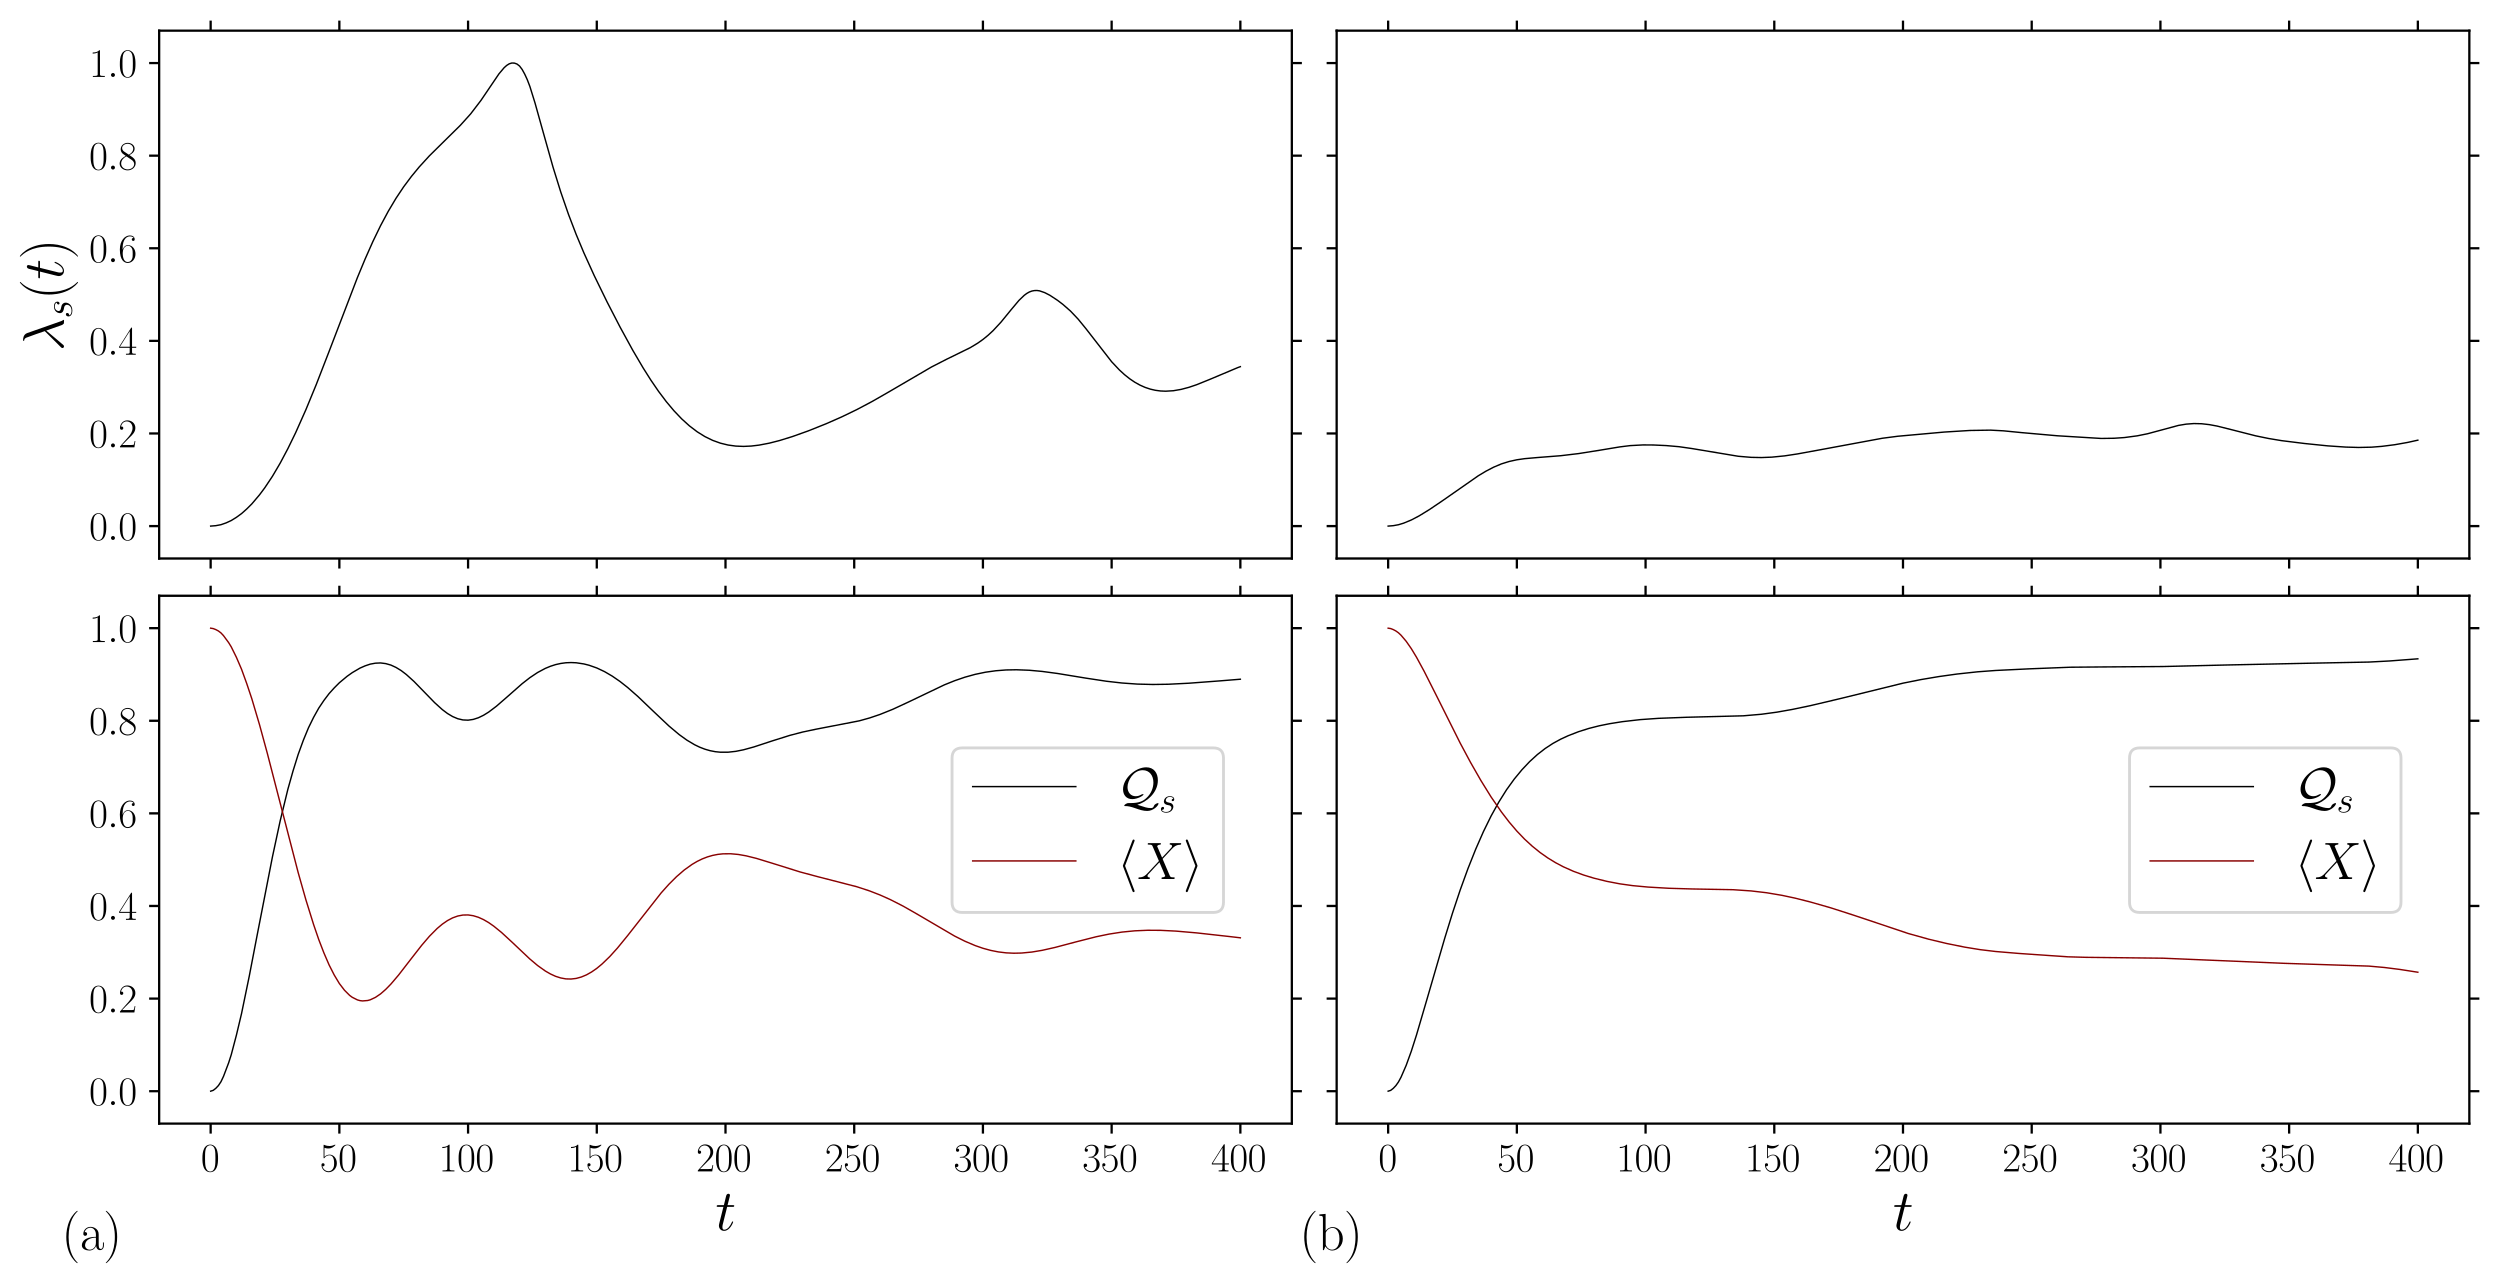 <?xml version="1.0" encoding="utf-8" standalone="no"?>
<!DOCTYPE svg PUBLIC "-//W3C//DTD SVG 1.1//EN"
  "http://www.w3.org/Graphics/SVG/1.1/DTD/svg11.dtd">
<svg xmlns:xlink="http://www.w3.org/1999/xlink" width="872.4pt" height="447.868pt" viewBox="0 0 872.4 447.868" xmlns="http://www.w3.org/2000/svg" version="1.1">
 <defs>
  <style type="text/css">*{stroke-linejoin: round; stroke-linecap: butt}</style>
 </defs>
 <g id="figure_1">
  <g id="patch_1">
   <path d="M 0 447.868 
L 872.4 447.868 
L 872.4 0 
L 0 0 
z
" style="fill: #ffffff"/>
  </g>
  <g id="axes_1">
   <g id="patch_2">
    <path d="M 55.541 194.894 
L 450.8 194.894 
L 450.8 10.7 
L 55.541 10.7 
z
" style="fill: #ffffff"/>
   </g>
   <g id="matplotlib.axis_1">
    <g id="xtick_1">
     <g id="line2d_1">
      <defs>
       <path id="m546483bdfb" d="M 0 0 
L 0 3.5 
" style="stroke: #000000; stroke-width: 0.8"/>
      </defs>
      <g>
       <use xlink:href="#m546483bdfb" x="73.508" y="194.894" style="stroke: #000000; stroke-width: 0.8"/>
      </g>
     </g>
     <g id="line2d_2">
      <defs>
       <path id="m4d86ea6fbc" d="M 0 0 
L 0 -3.5 
" style="stroke: #000000; stroke-width: 0.8"/>
      </defs>
      <g>
       <use xlink:href="#m4d86ea6fbc" x="73.508" y="10.7" style="stroke: #000000; stroke-width: 0.8"/>
      </g>
     </g>
    </g>
    <g id="xtick_2">
     <g id="line2d_3">
      <g>
       <use xlink:href="#m546483bdfb" x="118.423" y="194.894" style="stroke: #000000; stroke-width: 0.8"/>
      </g>
     </g>
     <g id="line2d_4">
      <g>
       <use xlink:href="#m4d86ea6fbc" x="118.423" y="10.7" style="stroke: #000000; stroke-width: 0.8"/>
      </g>
     </g>
    </g>
    <g id="xtick_3">
     <g id="line2d_5">
      <g>
       <use xlink:href="#m546483bdfb" x="163.339" y="194.894" style="stroke: #000000; stroke-width: 0.8"/>
      </g>
     </g>
     <g id="line2d_6">
      <g>
       <use xlink:href="#m4d86ea6fbc" x="163.339" y="10.7" style="stroke: #000000; stroke-width: 0.8"/>
      </g>
     </g>
    </g>
    <g id="xtick_4">
     <g id="line2d_7">
      <g>
       <use xlink:href="#m546483bdfb" x="208.255" y="194.894" style="stroke: #000000; stroke-width: 0.8"/>
      </g>
     </g>
     <g id="line2d_8">
      <g>
       <use xlink:href="#m4d86ea6fbc" x="208.255" y="10.7" style="stroke: #000000; stroke-width: 0.8"/>
      </g>
     </g>
    </g>
    <g id="xtick_5">
     <g id="line2d_9">
      <g>
       <use xlink:href="#m546483bdfb" x="253.171" y="194.894" style="stroke: #000000; stroke-width: 0.8"/>
      </g>
     </g>
     <g id="line2d_10">
      <g>
       <use xlink:href="#m4d86ea6fbc" x="253.171" y="10.7" style="stroke: #000000; stroke-width: 0.8"/>
      </g>
     </g>
    </g>
    <g id="xtick_6">
     <g id="line2d_11">
      <g>
       <use xlink:href="#m546483bdfb" x="298.087" y="194.894" style="stroke: #000000; stroke-width: 0.8"/>
      </g>
     </g>
     <g id="line2d_12">
      <g>
       <use xlink:href="#m4d86ea6fbc" x="298.087" y="10.7" style="stroke: #000000; stroke-width: 0.8"/>
      </g>
     </g>
    </g>
    <g id="xtick_7">
     <g id="line2d_13">
      <g>
       <use xlink:href="#m546483bdfb" x="343.002" y="194.894" style="stroke: #000000; stroke-width: 0.8"/>
      </g>
     </g>
     <g id="line2d_14">
      <g>
       <use xlink:href="#m4d86ea6fbc" x="343.002" y="10.7" style="stroke: #000000; stroke-width: 0.8"/>
      </g>
     </g>
    </g>
    <g id="xtick_8">
     <g id="line2d_15">
      <g>
       <use xlink:href="#m546483bdfb" x="387.918" y="194.894" style="stroke: #000000; stroke-width: 0.8"/>
      </g>
     </g>
     <g id="line2d_16">
      <g>
       <use xlink:href="#m4d86ea6fbc" x="387.918" y="10.7" style="stroke: #000000; stroke-width: 0.8"/>
      </g>
     </g>
    </g>
    <g id="xtick_9">
     <g id="line2d_17">
      <g>
       <use xlink:href="#m546483bdfb" x="432.834" y="194.894" style="stroke: #000000; stroke-width: 0.8"/>
      </g>
     </g>
     <g id="line2d_18">
      <g>
       <use xlink:href="#m4d86ea6fbc" x="432.834" y="10.7" style="stroke: #000000; stroke-width: 0.8"/>
      </g>
     </g>
    </g>
   </g>
   <g id="matplotlib.axis_2">
    <g id="ytick_1">
     <g id="line2d_19">
      <defs>
       <path id="maf23aa9666" d="M 0 0 
L -3.5 0 
" style="stroke: #000000; stroke-width: 0.8"/>
      </defs>
      <g>
       <use xlink:href="#maf23aa9666" x="55.541" y="183.584" style="stroke: #000000; stroke-width: 0.8"/>
      </g>
     </g>
     <g id="line2d_20">
      <defs>
       <path id="mc40cc2ec5a" d="M 0 0 
L 3.5 0 
" style="stroke: #000000; stroke-width: 0.8"/>
      </defs>
      <g>
       <use xlink:href="#mc40cc2ec5a" x="450.8" y="183.584" style="stroke: #000000; stroke-width: 0.8"/>
      </g>
     </g>
     <g id="text_1">
      <!-- $\mathdefault{0.0}$ -->
      <g transform="translate(31.091 188.427) scale(0.14 -0.14)">
       <defs>
        <path id="CMR17-30" d="M 2688 2025 
C 2688 2416 2682 3080 2413 3591 
C 2176 4039 1798 4198 1466 4198 
C 1158 4198 768 4058 525 3597 
C 269 3118 243 2524 243 2025 
C 243 1661 250 1106 448 619 
C 723 -39 1216 -128 1466 -128 
C 1760 -128 2208 -7 2470 600 
C 2662 1042 2688 1559 2688 2025 
z
M 1466 -26 
C 1056 -26 813 325 723 812 
C 653 1188 653 1738 653 2096 
C 653 2588 653 2997 736 3387 
C 858 3929 1216 4096 1466 4096 
C 1728 4096 2067 3923 2189 3400 
C 2272 3036 2278 2607 2278 2096 
C 2278 1680 2278 1169 2202 792 
C 2067 95 1690 -26 1466 -26 
z
" transform="scale(0.016)"/>
        <path id="CMMI12-3a" d="M 1178 307 
C 1178 492 1024 619 870 619 
C 685 619 557 466 557 313 
C 557 128 710 0 864 0 
C 1050 0 1178 153 1178 307 
z
" transform="scale(0.016)"/>
       </defs>
       <use xlink:href="#CMR17-30" transform="scale(0.996)"/>
       <use xlink:href="#CMMI12-3a" transform="translate(45.69 0) scale(0.996)"/>
       <use xlink:href="#CMR17-30" transform="translate(72.788 0) scale(0.996)"/>
      </g>
     </g>
    </g>
    <g id="ytick_2">
     <g id="line2d_21">
      <g>
       <use xlink:href="#maf23aa9666" x="55.541" y="151.269" style="stroke: #000000; stroke-width: 0.8"/>
      </g>
     </g>
     <g id="line2d_22">
      <g>
       <use xlink:href="#mc40cc2ec5a" x="450.8" y="151.269" style="stroke: #000000; stroke-width: 0.8"/>
      </g>
     </g>
     <g id="text_2">
      <!-- $\mathdefault{0.2}$ -->
      <g transform="translate(31.091 156.112) scale(0.14 -0.14)">
       <defs>
        <path id="CMR17-32" d="M 2669 989 
L 2554 989 
C 2490 536 2438 459 2413 420 
C 2381 369 1920 369 1830 369 
L 602 369 
C 832 619 1280 1072 1824 1597 
C 2214 1967 2669 2402 2669 3035 
C 2669 3790 2067 4224 1395 4224 
C 691 4224 262 3604 262 3030 
C 262 2780 448 2748 525 2748 
C 589 2748 781 2787 781 3010 
C 781 3207 614 3264 525 3264 
C 486 3264 448 3258 422 3245 
C 544 3790 915 4058 1306 4058 
C 1862 4058 2227 3617 2227 3035 
C 2227 2479 1901 2000 1536 1584 
L 262 146 
L 262 0 
L 2515 0 
L 2669 989 
z
" transform="scale(0.016)"/>
       </defs>
       <use xlink:href="#CMR17-30" transform="scale(0.996)"/>
       <use xlink:href="#CMMI12-3a" transform="translate(45.69 0) scale(0.996)"/>
       <use xlink:href="#CMR17-32" transform="translate(72.788 0) scale(0.996)"/>
      </g>
     </g>
    </g>
    <g id="ytick_3">
     <g id="line2d_23">
      <g>
       <use xlink:href="#maf23aa9666" x="55.541" y="118.955" style="stroke: #000000; stroke-width: 0.8"/>
      </g>
     </g>
     <g id="line2d_24">
      <g>
       <use xlink:href="#mc40cc2ec5a" x="450.8" y="118.955" style="stroke: #000000; stroke-width: 0.8"/>
      </g>
     </g>
     <g id="text_3">
      <!-- $\mathdefault{0.4}$ -->
      <g transform="translate(31.091 123.797) scale(0.14 -0.14)">
       <defs>
        <path id="CMR17-34" d="M 2150 4122 
C 2150 4256 2144 4256 2029 4256 
L 128 1254 
L 128 1088 
L 1779 1088 
L 1779 457 
C 1779 224 1766 160 1318 160 
L 1197 160 
L 1197 0 
C 1402 0 1747 0 1965 0 
C 2182 0 2528 0 2733 0 
L 2733 160 
L 2611 160 
C 2163 160 2150 224 2150 457 
L 2150 1088 
L 2803 1088 
L 2803 1254 
L 2150 1254 
L 2150 4122 
z
M 1798 3703 
L 1798 1254 
L 256 1254 
L 1798 3703 
z
" transform="scale(0.016)"/>
       </defs>
       <use xlink:href="#CMR17-30" transform="scale(0.996)"/>
       <use xlink:href="#CMMI12-3a" transform="translate(45.69 0) scale(0.996)"/>
       <use xlink:href="#CMR17-34" transform="translate(72.788 0) scale(0.996)"/>
      </g>
     </g>
    </g>
    <g id="ytick_4">
     <g id="line2d_25">
      <g>
       <use xlink:href="#maf23aa9666" x="55.541" y="86.64" style="stroke: #000000; stroke-width: 0.8"/>
      </g>
     </g>
     <g id="line2d_26">
      <g>
       <use xlink:href="#mc40cc2ec5a" x="450.8" y="86.64" style="stroke: #000000; stroke-width: 0.8"/>
      </g>
     </g>
     <g id="text_4">
      <!-- $\mathdefault{0.6}$ -->
      <g transform="translate(31.091 91.483) scale(0.14 -0.14)">
       <defs>
        <path id="CMR17-36" d="M 678 2176 
C 678 3690 1395 4032 1811 4032 
C 1946 4032 2272 4009 2400 3776 
C 2298 3776 2106 3776 2106 3553 
C 2106 3381 2246 3323 2336 3323 
C 2394 3323 2566 3348 2566 3560 
C 2566 3954 2246 4179 1805 4179 
C 1043 4179 243 3390 243 1984 
C 243 253 966 -128 1478 -128 
C 2099 -128 2688 427 2688 1283 
C 2688 2081 2170 2662 1517 2662 
C 1126 2662 838 2407 678 1960 
L 678 2176 
z
M 1478 25 
C 691 25 691 1200 691 1436 
C 691 1896 909 2560 1504 2560 
C 1613 2560 1926 2560 2138 2120 
C 2253 1870 2253 1609 2253 1289 
C 2253 944 2253 690 2118 434 
C 1978 171 1773 25 1478 25 
z
" transform="scale(0.016)"/>
       </defs>
       <use xlink:href="#CMR17-30" transform="scale(0.996)"/>
       <use xlink:href="#CMMI12-3a" transform="translate(45.69 0) scale(0.996)"/>
       <use xlink:href="#CMR17-36" transform="translate(72.788 0) scale(0.996)"/>
      </g>
     </g>
    </g>
    <g id="ytick_5">
     <g id="line2d_27">
      <g>
       <use xlink:href="#maf23aa9666" x="55.541" y="54.325" style="stroke: #000000; stroke-width: 0.8"/>
      </g>
     </g>
     <g id="line2d_28">
      <g>
       <use xlink:href="#mc40cc2ec5a" x="450.8" y="54.325" style="stroke: #000000; stroke-width: 0.8"/>
      </g>
     </g>
     <g id="text_5">
      <!-- $\mathdefault{0.8}$ -->
      <g transform="translate(31.091 59.168) scale(0.14 -0.14)">
       <defs>
        <path id="CMR17-38" d="M 1741 2264 
C 2144 2467 2554 2773 2554 3263 
C 2554 3841 1990 4179 1472 4179 
C 890 4179 378 3759 378 3180 
C 378 3021 416 2747 666 2505 
C 730 2442 998 2251 1171 2130 
C 883 1983 211 1634 211 934 
C 211 279 838 -128 1459 -128 
C 2144 -128 2720 362 2720 1010 
C 2720 1590 2330 1857 2074 2029 
L 1741 2264 
z
M 902 2822 
C 851 2854 595 3051 595 3351 
C 595 3739 998 4032 1459 4032 
C 1965 4032 2336 3676 2336 3262 
C 2336 2669 1670 2331 1638 2331 
C 1632 2331 1626 2331 1574 2370 
L 902 2822 
z
M 2080 1519 
C 2176 1449 2483 1240 2483 851 
C 2483 381 2010 25 1472 25 
C 890 25 448 438 448 940 
C 448 1443 838 1862 1280 2060 
L 2080 1519 
z
" transform="scale(0.016)"/>
       </defs>
       <use xlink:href="#CMR17-30" transform="scale(0.996)"/>
       <use xlink:href="#CMMI12-3a" transform="translate(45.69 0) scale(0.996)"/>
       <use xlink:href="#CMR17-38" transform="translate(72.788 0) scale(0.996)"/>
      </g>
     </g>
    </g>
    <g id="ytick_6">
     <g id="line2d_29">
      <g>
       <use xlink:href="#maf23aa9666" x="55.541" y="22.01" style="stroke: #000000; stroke-width: 0.8"/>
      </g>
     </g>
     <g id="line2d_30">
      <g>
       <use xlink:href="#mc40cc2ec5a" x="450.8" y="22.01" style="stroke: #000000; stroke-width: 0.8"/>
      </g>
     </g>
     <g id="text_6">
      <!-- $\mathdefault{1.0}$ -->
      <g transform="translate(31.091 26.853) scale(0.14 -0.14)">
       <defs>
        <path id="CMR17-31" d="M 1702 4058 
C 1702 4192 1696 4192 1606 4192 
C 1357 3916 979 3827 621 3827 
C 602 3827 570 3827 563 3808 
C 557 3795 557 3782 557 3648 
C 755 3648 1088 3686 1344 3839 
L 1344 461 
C 1344 236 1331 160 781 160 
L 589 160 
L 589 0 
C 896 0 1216 0 1523 0 
C 1830 0 2150 0 2458 0 
L 2458 160 
L 2266 160 
C 1715 160 1702 230 1702 458 
L 1702 4058 
z
" transform="scale(0.016)"/>
       </defs>
       <use xlink:href="#CMR17-31" transform="scale(0.996)"/>
       <use xlink:href="#CMMI12-3a" transform="translate(45.69 0) scale(0.996)"/>
       <use xlink:href="#CMR17-30" transform="translate(72.788 0) scale(0.996)"/>
      </g>
     </g>
    </g>
    <g id="text_7">
     <!-- $\lambda_s(t)$ -->
     <g transform="translate(22.126 122.532) rotate(-90) scale(0.2 -0.2)">
      <defs>
       <path id="CMMI12-15" d="M 1978 3965 
C 1818 4416 1312 4416 1229 4416 
C 1190 4416 1120 4416 1120 4352 
C 1120 4302 1158 4295 1190 4289 
C 1286 4276 1363 4263 1466 4080 
C 1530 3959 2189 2059 2189 2046 
C 2189 2040 2182 2033 2131 1982 
L 467 311 
C 390 234 339 183 339 102 
C 339 12 416 -64 518 -64 
C 544 -64 614 -51 653 -13 
C 755 82 1670 1194 2253 1881 
C 2419 1383 2624 797 2822 261 
C 2854 166 2886 76 2976 -6 
C 3040 -64 3053 -64 3232 -64 
L 3354 -64 
C 3379 -64 3424 -64 3424 -13 
C 3424 13 3418 19 3392 45 
C 3334 115 3290 229 3264 306 
L 1978 3965 
z
" transform="scale(0.016)"/>
       <path id="CMMI12-73" d="M 1459 1280 
C 1568 1261 1741 1223 1779 1216 
C 1862 1192 2150 1090 2150 783 
C 2150 586 1971 70 1229 70 
C 1094 70 614 70 486 436 
C 742 404 870 603 870 745 
C 870 880 781 950 653 950 
C 512 950 326 841 326 552 
C 326 173 710 -64 1222 -64 
C 2195 -64 2483 651 2483 984 
C 2483 1079 2483 1258 2278 1462 
C 2118 1616 1965 1648 1619 1718 
C 1446 1756 1171 1814 1171 2101 
C 1171 2229 1286 2689 1894 2689 
C 2163 2689 2426 2589 2490 2368 
C 2208 2368 2195 2125 2195 2119 
C 2195 1984 2317 1946 2374 1946 
C 2464 1946 2643 2015 2643 2281 
C 2643 2545 2400 2816 1901 2816 
C 1062 2816 838 2160 838 1899 
C 838 1414 1312 1312 1459 1280 
z
" transform="scale(0.016)"/>
       <path id="CMR17-28" d="M 1958 -1561 
C 1958 -1555 1958 -1542 1939 -1523 
C 1645 -1224 858 -407 858 1581 
C 858 3569 1632 4379 1946 4697 
C 1946 4704 1958 4717 1958 4736 
C 1958 4755 1939 4768 1914 4768 
C 1843 4768 1299 4296 986 3594 
C 666 2887 576 2199 576 1588 
C 576 1128 621 351 1005 -471 
C 1312 -1135 1837 -1600 1914 -1600 
C 1946 -1600 1958 -1587 1958 -1561 
z
" transform="scale(0.016)"/>
       <path id="CMMI12-74" d="M 1286 2566 
L 1875 2566 
C 1997 2566 2061 2566 2061 2681 
C 2061 2752 2022 2752 1894 2752 
L 1331 2752 
L 1568 3692 
C 1594 3781 1594 3794 1594 3840 
C 1594 3943 1510 4000 1427 4000 
C 1376 4000 1229 3981 1178 3775 
L 928 2752 
L 326 2752 
C 198 2752 141 2752 141 2630 
C 141 2566 186 2566 307 2566 
L 877 2566 
L 454 881 
C 403 658 384 594 384 511 
C 384 211 595 -64 954 -64 
C 1600 -64 1946 868 1946 912 
C 1946 951 1920 970 1882 970 
C 1869 970 1843 970 1830 944 
C 1824 938 1818 931 1773 829 
C 1638 511 1344 64 973 64 
C 781 64 768 224 768 364 
C 768 370 768 492 787 568 
L 1286 2566 
z
" transform="scale(0.016)"/>
       <path id="CMR17-29" d="M 1683 1581 
C 1683 2040 1638 2817 1254 3639 
C 947 4303 422 4768 346 4768 
C 326 4768 301 4761 301 4729 
C 301 4717 307 4710 314 4697 
C 621 4378 1402 3568 1402 1584 
C 1402 -407 627 -1217 314 -1537 
C 307 -1549 301 -1556 301 -1568 
C 301 -1600 326 -1600 346 -1600 
C 416 -1600 960 -1128 1274 -426 
C 1594 281 1683 969 1683 1581 
z
" transform="scale(0.016)"/>
      </defs>
      <use xlink:href="#CMMI12-15" transform="scale(0.996)"/>
      <use xlink:href="#CMMI12-73" transform="translate(56.904 -14.944) scale(0.697)"/>
      <use xlink:href="#CMR17-28" transform="translate(89.567 0) scale(0.996)"/>
      <use xlink:href="#CMMI12-74" transform="translate(124.848 0) scale(0.996)"/>
      <use xlink:href="#CMR17-29" transform="translate(160.074 0) scale(0.996)"/>
     </g>
    </g>
   </g>
   <g id="line2d_31">
    <path d="M 73.508 183.584 
L 75.304 183.439 
L 77.101 183.099 
L 78.897 182.47 
L 80.694 181.645 
L 82.491 180.532 
L 84.287 179.223 
L 86.084 177.629 
L 87.881 175.837 
L 90.576 172.658 
L 92.372 170.251 
L 95.067 166.208 
L 97.762 161.632 
L 100.457 156.558 
L 103.152 151.027 
L 106.745 142.964 
L 110.339 134.238 
L 114.83 122.655 
L 124.712 96.885 
L 127.407 90.397 
L 130.101 84.326 
L 132.796 78.757 
L 135.491 73.727 
L 138.186 69.202 
L 140.881 65.16 
L 143.576 61.554 
L 146.271 58.279 
L 149.864 54.352 
L 155.254 49.03 
L 160.644 43.725 
L 164.238 39.738 
L 167.831 35.042 
L 174.119 25.763 
L 175.916 23.632 
L 176.814 22.828 
L 177.712 22.262 
L 178.611 21.989 
L 179.509 22.02 
L 180.407 22.345 
L 181.306 23.043 
L 182.204 24.234 
L 183.102 25.858 
L 184 27.811 
L 184.899 30.149 
L 186.695 35.922 
L 189.39 45.563 
L 192.984 58.329 
L 195.679 66.999 
L 198.374 74.795 
L 201.068 81.826 
L 203.763 88.264 
L 207.357 96.17 
L 211.848 105.364 
L 216.34 114.061 
L 220.831 122.267 
L 224.425 128.38 
L 227.12 132.638 
L 229.815 136.574 
L 232.51 140.154 
L 235.204 143.361 
L 237.899 146.187 
L 240.594 148.624 
L 243.289 150.674 
L 245.984 152.349 
L 248.679 153.665 
L 251.374 154.64 
L 254.069 155.299 
L 256.764 155.668 
L 259.459 155.776 
L 262.154 155.654 
L 264.849 155.333 
L 268.442 154.648 
L 272.035 153.73 
L 276.527 152.339 
L 281.917 150.415 
L 288.205 147.906 
L 293.595 145.538 
L 298.985 142.936 
L 304.375 140.08 
L 310.663 136.472 
L 325.036 128.075 
L 330.426 125.315 
L 338.511 121.353 
L 341.206 119.731 
L 343.002 118.462 
L 344.799 116.999 
L 346.596 115.33 
L 349.291 112.425 
L 352.884 108.027 
L 355.579 104.822 
L 357.375 103.095 
L 358.274 102.419 
L 359.172 101.905 
L 360.07 101.566 
L 360.969 101.397 
L 361.867 101.371 
L 362.765 101.496 
L 364.562 102.116 
L 366.359 103.038 
L 369.054 104.815 
L 370.85 106.179 
L 373.545 108.536 
L 376.24 111.378 
L 378.935 114.675 
L 387.918 126.232 
L 390.613 129.091 
L 392.41 130.737 
L 394.206 132.168 
L 396.003 133.383 
L 397.8 134.386 
L 399.596 135.183 
L 401.393 135.784 
L 403.19 136.198 
L 404.986 136.436 
L 406.783 136.511 
L 409.478 136.345 
L 412.173 135.878 
L 414.868 135.164 
L 417.563 134.255 
L 422.054 132.439 
L 431.936 128.276 
L 432.834 127.95 
L 432.834 127.95 
" clip-path="url(#p7bfb9de269)" style="fill: none; stroke: #000000; stroke-width: 0.5; stroke-linecap: square"/>
   </g>
   <g id="patch_3">
    <path d="M 55.541 194.894 
L 55.541 10.7 
" style="fill: none; stroke: #000000; stroke-width: 0.8; stroke-linejoin: miter; stroke-linecap: square"/>
   </g>
   <g id="patch_4">
    <path d="M 450.8 194.894 
L 450.8 10.7 
" style="fill: none; stroke: #000000; stroke-width: 0.8; stroke-linejoin: miter; stroke-linecap: square"/>
   </g>
   <g id="patch_5">
    <path d="M 55.541 194.894 
L 450.8 194.894 
" style="fill: none; stroke: #000000; stroke-width: 0.8; stroke-linejoin: miter; stroke-linecap: square"/>
   </g>
   <g id="patch_6">
    <path d="M 55.541 10.7 
L 450.8 10.7 
" style="fill: none; stroke: #000000; stroke-width: 0.8; stroke-linejoin: miter; stroke-linecap: square"/>
   </g>
  </g>
  <g id="axes_2">
   <g id="patch_7">
    <path d="M 466.44 194.894 
L 861.7 194.894 
L 861.7 10.7 
L 466.44 10.7 
z
" style="fill: #ffffff"/>
   </g>
   <g id="matplotlib.axis_3">
    <g id="xtick_10">
     <g id="line2d_32">
      <g>
       <use xlink:href="#m546483bdfb" x="484.407" y="194.894" style="stroke: #000000; stroke-width: 0.8"/>
      </g>
     </g>
     <g id="line2d_33">
      <g>
       <use xlink:href="#m4d86ea6fbc" x="484.407" y="10.7" style="stroke: #000000; stroke-width: 0.8"/>
      </g>
     </g>
    </g>
    <g id="xtick_11">
     <g id="line2d_34">
      <g>
       <use xlink:href="#m546483bdfb" x="529.323" y="194.894" style="stroke: #000000; stroke-width: 0.8"/>
      </g>
     </g>
     <g id="line2d_35">
      <g>
       <use xlink:href="#m4d86ea6fbc" x="529.323" y="10.7" style="stroke: #000000; stroke-width: 0.8"/>
      </g>
     </g>
    </g>
    <g id="xtick_12">
     <g id="line2d_36">
      <g>
       <use xlink:href="#m546483bdfb" x="574.238" y="194.894" style="stroke: #000000; stroke-width: 0.8"/>
      </g>
     </g>
     <g id="line2d_37">
      <g>
       <use xlink:href="#m4d86ea6fbc" x="574.238" y="10.7" style="stroke: #000000; stroke-width: 0.8"/>
      </g>
     </g>
    </g>
    <g id="xtick_13">
     <g id="line2d_38">
      <g>
       <use xlink:href="#m546483bdfb" x="619.154" y="194.894" style="stroke: #000000; stroke-width: 0.8"/>
      </g>
     </g>
     <g id="line2d_39">
      <g>
       <use xlink:href="#m4d86ea6fbc" x="619.154" y="10.7" style="stroke: #000000; stroke-width: 0.8"/>
      </g>
     </g>
    </g>
    <g id="xtick_14">
     <g id="line2d_40">
      <g>
       <use xlink:href="#m546483bdfb" x="664.07" y="194.894" style="stroke: #000000; stroke-width: 0.8"/>
      </g>
     </g>
     <g id="line2d_41">
      <g>
       <use xlink:href="#m4d86ea6fbc" x="664.07" y="10.7" style="stroke: #000000; stroke-width: 0.8"/>
      </g>
     </g>
    </g>
    <g id="xtick_15">
     <g id="line2d_42">
      <g>
       <use xlink:href="#m546483bdfb" x="708.986" y="194.894" style="stroke: #000000; stroke-width: 0.8"/>
      </g>
     </g>
     <g id="line2d_43">
      <g>
       <use xlink:href="#m4d86ea6fbc" x="708.986" y="10.7" style="stroke: #000000; stroke-width: 0.8"/>
      </g>
     </g>
    </g>
    <g id="xtick_16">
     <g id="line2d_44">
      <g>
       <use xlink:href="#m546483bdfb" x="753.902" y="194.894" style="stroke: #000000; stroke-width: 0.8"/>
      </g>
     </g>
     <g id="line2d_45">
      <g>
       <use xlink:href="#m4d86ea6fbc" x="753.902" y="10.7" style="stroke: #000000; stroke-width: 0.8"/>
      </g>
     </g>
    </g>
    <g id="xtick_17">
     <g id="line2d_46">
      <g>
       <use xlink:href="#m546483bdfb" x="798.817" y="194.894" style="stroke: #000000; stroke-width: 0.8"/>
      </g>
     </g>
     <g id="line2d_47">
      <g>
       <use xlink:href="#m4d86ea6fbc" x="798.817" y="10.7" style="stroke: #000000; stroke-width: 0.8"/>
      </g>
     </g>
    </g>
    <g id="xtick_18">
     <g id="line2d_48">
      <g>
       <use xlink:href="#m546483bdfb" x="843.733" y="194.894" style="stroke: #000000; stroke-width: 0.8"/>
      </g>
     </g>
     <g id="line2d_49">
      <g>
       <use xlink:href="#m4d86ea6fbc" x="843.733" y="10.7" style="stroke: #000000; stroke-width: 0.8"/>
      </g>
     </g>
    </g>
   </g>
   <g id="matplotlib.axis_4">
    <g id="ytick_7">
     <g id="line2d_50">
      <g>
       <use xlink:href="#maf23aa9666" x="466.44" y="183.584" style="stroke: #000000; stroke-width: 0.8"/>
      </g>
     </g>
     <g id="line2d_51">
      <g>
       <use xlink:href="#mc40cc2ec5a" x="861.7" y="183.584" style="stroke: #000000; stroke-width: 0.8"/>
      </g>
     </g>
    </g>
    <g id="ytick_8">
     <g id="line2d_52">
      <g>
       <use xlink:href="#maf23aa9666" x="466.44" y="151.269" style="stroke: #000000; stroke-width: 0.8"/>
      </g>
     </g>
     <g id="line2d_53">
      <g>
       <use xlink:href="#mc40cc2ec5a" x="861.7" y="151.269" style="stroke: #000000; stroke-width: 0.8"/>
      </g>
     </g>
    </g>
    <g id="ytick_9">
     <g id="line2d_54">
      <g>
       <use xlink:href="#maf23aa9666" x="466.44" y="118.955" style="stroke: #000000; stroke-width: 0.8"/>
      </g>
     </g>
     <g id="line2d_55">
      <g>
       <use xlink:href="#mc40cc2ec5a" x="861.7" y="118.955" style="stroke: #000000; stroke-width: 0.8"/>
      </g>
     </g>
    </g>
    <g id="ytick_10">
     <g id="line2d_56">
      <g>
       <use xlink:href="#maf23aa9666" x="466.44" y="86.64" style="stroke: #000000; stroke-width: 0.8"/>
      </g>
     </g>
     <g id="line2d_57">
      <g>
       <use xlink:href="#mc40cc2ec5a" x="861.7" y="86.64" style="stroke: #000000; stroke-width: 0.8"/>
      </g>
     </g>
    </g>
    <g id="ytick_11">
     <g id="line2d_58">
      <g>
       <use xlink:href="#maf23aa9666" x="466.44" y="54.325" style="stroke: #000000; stroke-width: 0.8"/>
      </g>
     </g>
     <g id="line2d_59">
      <g>
       <use xlink:href="#mc40cc2ec5a" x="861.7" y="54.325" style="stroke: #000000; stroke-width: 0.8"/>
      </g>
     </g>
    </g>
    <g id="ytick_12">
     <g id="line2d_60">
      <g>
       <use xlink:href="#maf23aa9666" x="466.44" y="22.01" style="stroke: #000000; stroke-width: 0.8"/>
      </g>
     </g>
     <g id="line2d_61">
      <g>
       <use xlink:href="#mc40cc2ec5a" x="861.7" y="22.01" style="stroke: #000000; stroke-width: 0.8"/>
      </g>
     </g>
    </g>
   </g>
   <g id="line2d_62">
    <path d="M 484.407 183.584 
L 486.203 183.439 
L 488 183.111 
L 489.797 182.566 
L 492.492 181.453 
L 495.187 180.039 
L 498.78 177.834 
L 503.271 174.803 
L 515.848 166.035 
L 518.543 164.417 
L 521.238 163.017 
L 523.933 161.88 
L 526.628 161.04 
L 529.323 160.446 
L 532.017 160.057 
L 536.509 159.661 
L 544.594 159.029 
L 550.882 158.28 
L 558.069 157.14 
L 565.255 155.95 
L 568.848 155.503 
L 573.34 155.262 
L 576.933 155.284 
L 581.425 155.489 
L 585.916 155.882 
L 590.408 156.524 
L 606.578 159.217 
L 611.069 159.595 
L 614.663 159.668 
L 618.256 159.528 
L 622.747 159.085 
L 627.239 158.403 
L 635.324 156.925 
L 656.883 152.93 
L 662.273 152.231 
L 678.443 150.773 
L 687.426 150.217 
L 694.613 150.102 
L 699.104 150.34 
L 705.392 150.959 
L 717.969 152.07 
L 733.24 153.001 
L 737.732 152.934 
L 741.325 152.691 
L 745.817 152.089 
L 749.41 151.361 
L 753.902 150.155 
L 760.19 148.454 
L 762.885 148.006 
L 765.58 147.805 
L 768.275 147.871 
L 770.97 148.178 
L 773.665 148.677 
L 779.054 150.026 
L 787.139 152.087 
L 791.631 153.011 
L 796.122 153.759 
L 804.207 154.764 
L 812.292 155.589 
L 818.58 156.015 
L 823.072 156.145 
L 827.564 156.046 
L 831.157 155.762 
L 835.648 155.19 
L 840.14 154.395 
L 843.733 153.601 
L 843.733 153.601 
" clip-path="url(#pb13ad21669)" style="fill: none; stroke: #000000; stroke-width: 0.5; stroke-linecap: square"/>
   </g>
   <g id="patch_8">
    <path d="M 466.44 194.894 
L 466.44 10.7 
" style="fill: none; stroke: #000000; stroke-width: 0.8; stroke-linejoin: miter; stroke-linecap: square"/>
   </g>
   <g id="patch_9">
    <path d="M 861.7 194.894 
L 861.7 10.7 
" style="fill: none; stroke: #000000; stroke-width: 0.8; stroke-linejoin: miter; stroke-linecap: square"/>
   </g>
   <g id="patch_10">
    <path d="M 466.44 194.894 
L 861.7 194.894 
" style="fill: none; stroke: #000000; stroke-width: 0.8; stroke-linejoin: miter; stroke-linecap: square"/>
   </g>
   <g id="patch_11">
    <path d="M 466.44 10.7 
L 861.7 10.7 
" style="fill: none; stroke: #000000; stroke-width: 0.8; stroke-linejoin: miter; stroke-linecap: square"/>
   </g>
  </g>
  <g id="axes_3">
   <g id="patch_12">
    <path d="M 55.541 392.089 
L 450.8 392.089 
L 450.8 207.895 
L 55.541 207.895 
z
" style="fill: #ffffff"/>
   </g>
   <g id="matplotlib.axis_5">
    <g id="xtick_19">
     <g id="line2d_63">
      <g>
       <use xlink:href="#m546483bdfb" x="73.508" y="392.089" style="stroke: #000000; stroke-width: 0.8"/>
      </g>
     </g>
     <g id="line2d_64">
      <g>
       <use xlink:href="#m4d86ea6fbc" x="73.508" y="207.895" style="stroke: #000000; stroke-width: 0.8"/>
      </g>
     </g>
     <g id="text_8">
      <!-- $\mathdefault{0}$ -->
      <g transform="translate(70.093 408.775) scale(0.14 -0.14)">
       <use xlink:href="#CMR17-30" transform="scale(0.996)"/>
      </g>
     </g>
    </g>
    <g id="xtick_20">
     <g id="line2d_65">
      <g>
       <use xlink:href="#m546483bdfb" x="118.423" y="392.089" style="stroke: #000000; stroke-width: 0.8"/>
      </g>
     </g>
     <g id="line2d_66">
      <g>
       <use xlink:href="#m4d86ea6fbc" x="118.423" y="207.895" style="stroke: #000000; stroke-width: 0.8"/>
      </g>
     </g>
     <g id="text_9">
      <!-- $\mathdefault{50}$ -->
      <g transform="translate(111.595 408.775) scale(0.14 -0.14)">
       <defs>
        <path id="CMR17-35" d="M 730 3692 
C 794 3666 1056 3584 1325 3584 
C 1920 3584 2246 3911 2432 4100 
C 2432 4157 2432 4192 2394 4192 
C 2387 4192 2374 4192 2323 4163 
C 2099 4058 1837 3973 1517 3973 
C 1325 3973 1037 3999 723 4139 
C 653 4171 640 4171 634 4171 
C 602 4171 595 4164 595 4037 
L 595 2203 
C 595 2089 595 2057 659 2057 
C 691 2057 704 2070 736 2114 
C 941 2401 1222 2522 1542 2522 
C 1766 2522 2246 2382 2246 1289 
C 2246 1085 2246 715 2054 421 
C 1894 159 1645 25 1370 25 
C 947 25 518 320 403 814 
C 429 807 480 795 506 795 
C 589 795 749 840 749 1038 
C 749 1210 627 1280 506 1280 
C 358 1280 262 1190 262 1011 
C 262 454 704 -128 1382 -128 
C 2042 -128 2669 440 2669 1264 
C 2669 2030 2170 2624 1549 2624 
C 1222 2624 947 2503 730 2274 
L 730 3692 
z
" transform="scale(0.016)"/>
       </defs>
       <use xlink:href="#CMR17-35" transform="scale(0.996)"/>
       <use xlink:href="#CMR17-30" transform="translate(45.69 0) scale(0.996)"/>
      </g>
     </g>
    </g>
    <g id="xtick_21">
     <g id="line2d_67">
      <g>
       <use xlink:href="#m546483bdfb" x="163.339" y="392.089" style="stroke: #000000; stroke-width: 0.8"/>
      </g>
     </g>
     <g id="line2d_68">
      <g>
       <use xlink:href="#m4d86ea6fbc" x="163.339" y="207.895" style="stroke: #000000; stroke-width: 0.8"/>
      </g>
     </g>
     <g id="text_10">
      <!-- $\mathdefault{100}$ -->
      <g transform="translate(153.096 408.775) scale(0.14 -0.14)">
       <use xlink:href="#CMR17-31" transform="scale(0.996)"/>
       <use xlink:href="#CMR17-30" transform="translate(45.69 0) scale(0.996)"/>
       <use xlink:href="#CMR17-30" transform="translate(91.381 0) scale(0.996)"/>
      </g>
     </g>
    </g>
    <g id="xtick_22">
     <g id="line2d_69">
      <g>
       <use xlink:href="#m546483bdfb" x="208.255" y="392.089" style="stroke: #000000; stroke-width: 0.8"/>
      </g>
     </g>
     <g id="line2d_70">
      <g>
       <use xlink:href="#m4d86ea6fbc" x="208.255" y="207.895" style="stroke: #000000; stroke-width: 0.8"/>
      </g>
     </g>
     <g id="text_11">
      <!-- $\mathdefault{150}$ -->
      <g transform="translate(198.012 408.775) scale(0.14 -0.14)">
       <use xlink:href="#CMR17-31" transform="scale(0.996)"/>
       <use xlink:href="#CMR17-35" transform="translate(45.69 0) scale(0.996)"/>
       <use xlink:href="#CMR17-30" transform="translate(91.381 0) scale(0.996)"/>
      </g>
     </g>
    </g>
    <g id="xtick_23">
     <g id="line2d_71">
      <g>
       <use xlink:href="#m546483bdfb" x="253.171" y="392.089" style="stroke: #000000; stroke-width: 0.8"/>
      </g>
     </g>
     <g id="line2d_72">
      <g>
       <use xlink:href="#m4d86ea6fbc" x="253.171" y="207.895" style="stroke: #000000; stroke-width: 0.8"/>
      </g>
     </g>
     <g id="text_12">
      <!-- $\mathdefault{200}$ -->
      <g transform="translate(242.928 408.775) scale(0.14 -0.14)">
       <use xlink:href="#CMR17-32" transform="scale(0.996)"/>
       <use xlink:href="#CMR17-30" transform="translate(45.69 0) scale(0.996)"/>
       <use xlink:href="#CMR17-30" transform="translate(91.381 0) scale(0.996)"/>
      </g>
     </g>
    </g>
    <g id="xtick_24">
     <g id="line2d_73">
      <g>
       <use xlink:href="#m546483bdfb" x="298.087" y="392.089" style="stroke: #000000; stroke-width: 0.8"/>
      </g>
     </g>
     <g id="line2d_74">
      <g>
       <use xlink:href="#m4d86ea6fbc" x="298.087" y="207.895" style="stroke: #000000; stroke-width: 0.8"/>
      </g>
     </g>
     <g id="text_13">
      <!-- $\mathdefault{250}$ -->
      <g transform="translate(287.844 408.775) scale(0.14 -0.14)">
       <use xlink:href="#CMR17-32" transform="scale(0.996)"/>
       <use xlink:href="#CMR17-35" transform="translate(45.69 0) scale(0.996)"/>
       <use xlink:href="#CMR17-30" transform="translate(91.381 0) scale(0.996)"/>
      </g>
     </g>
    </g>
    <g id="xtick_25">
     <g id="line2d_75">
      <g>
       <use xlink:href="#m546483bdfb" x="343.002" y="392.089" style="stroke: #000000; stroke-width: 0.8"/>
      </g>
     </g>
     <g id="line2d_76">
      <g>
       <use xlink:href="#m4d86ea6fbc" x="343.002" y="207.895" style="stroke: #000000; stroke-width: 0.8"/>
      </g>
     </g>
     <g id="text_14">
      <!-- $\mathdefault{300}$ -->
      <g transform="translate(332.76 408.775) scale(0.14 -0.14)">
       <defs>
        <path id="CMR17-33" d="M 1414 2157 
C 1984 2157 2234 1662 2234 1090 
C 2234 320 1824 25 1453 25 
C 1114 25 563 194 390 693 
C 422 680 454 680 486 680 
C 640 680 755 782 755 948 
C 755 1133 614 1216 486 1216 
C 378 1216 211 1165 211 926 
C 211 335 787 -128 1466 -128 
C 2176 -128 2720 430 2720 1085 
C 2720 1707 2208 2157 1600 2227 
C 2086 2328 2554 2756 2554 3329 
C 2554 3820 2048 4179 1472 4179 
C 890 4179 378 3829 378 3329 
C 378 3110 544 3072 627 3072 
C 762 3072 877 3155 877 3321 
C 877 3486 762 3569 627 3569 
C 602 3569 570 3569 544 3557 
C 730 3959 1235 4032 1459 4032 
C 1683 4032 2106 3925 2106 3320 
C 2106 3143 2080 2828 1862 2550 
C 1670 2304 1453 2304 1242 2284 
C 1210 2284 1062 2269 1037 2269 
C 992 2263 966 2257 966 2208 
C 966 2163 973 2157 1101 2157 
L 1414 2157 
z
" transform="scale(0.016)"/>
       </defs>
       <use xlink:href="#CMR17-33" transform="scale(0.996)"/>
       <use xlink:href="#CMR17-30" transform="translate(45.69 0) scale(0.996)"/>
       <use xlink:href="#CMR17-30" transform="translate(91.381 0) scale(0.996)"/>
      </g>
     </g>
    </g>
    <g id="xtick_26">
     <g id="line2d_77">
      <g>
       <use xlink:href="#m546483bdfb" x="387.918" y="392.089" style="stroke: #000000; stroke-width: 0.8"/>
      </g>
     </g>
     <g id="line2d_78">
      <g>
       <use xlink:href="#m4d86ea6fbc" x="387.918" y="207.895" style="stroke: #000000; stroke-width: 0.8"/>
      </g>
     </g>
     <g id="text_15">
      <!-- $\mathdefault{350}$ -->
      <g transform="translate(377.676 408.775) scale(0.14 -0.14)">
       <use xlink:href="#CMR17-33" transform="scale(0.996)"/>
       <use xlink:href="#CMR17-35" transform="translate(45.69 0) scale(0.996)"/>
       <use xlink:href="#CMR17-30" transform="translate(91.381 0) scale(0.996)"/>
      </g>
     </g>
    </g>
    <g id="xtick_27">
     <g id="line2d_79">
      <g>
       <use xlink:href="#m546483bdfb" x="432.834" y="392.089" style="stroke: #000000; stroke-width: 0.8"/>
      </g>
     </g>
     <g id="line2d_80">
      <g>
       <use xlink:href="#m4d86ea6fbc" x="432.834" y="207.895" style="stroke: #000000; stroke-width: 0.8"/>
      </g>
     </g>
     <g id="text_16">
      <!-- $\mathdefault{400}$ -->
      <g transform="translate(422.591 408.775) scale(0.14 -0.14)">
       <use xlink:href="#CMR17-34" transform="scale(0.996)"/>
       <use xlink:href="#CMR17-30" transform="translate(45.69 0) scale(0.996)"/>
       <use xlink:href="#CMR17-30" transform="translate(91.381 0) scale(0.996)"/>
      </g>
     </g>
    </g>
    <g id="text_17">
     <!-- $t$ -->
     <g transform="translate(249.648 429.324) scale(0.2 -0.2)">
      <use xlink:href="#CMMI12-74" transform="scale(0.996)"/>
     </g>
    </g>
   </g>
   <g id="matplotlib.axis_6">
    <g id="ytick_13">
     <g id="line2d_81">
      <g>
       <use xlink:href="#maf23aa9666" x="55.541" y="380.779" style="stroke: #000000; stroke-width: 0.8"/>
      </g>
     </g>
     <g id="line2d_82">
      <g>
       <use xlink:href="#mc40cc2ec5a" x="450.8" y="380.779" style="stroke: #000000; stroke-width: 0.8"/>
      </g>
     </g>
     <g id="text_18">
      <!-- $\mathdefault{0.0}$ -->
      <g transform="translate(31.091 385.622) scale(0.14 -0.14)">
       <use xlink:href="#CMR17-30" transform="scale(0.996)"/>
       <use xlink:href="#CMMI12-3a" transform="translate(45.69 0) scale(0.996)"/>
       <use xlink:href="#CMR17-30" transform="translate(72.788 0) scale(0.996)"/>
      </g>
     </g>
    </g>
    <g id="ytick_14">
     <g id="line2d_83">
      <g>
       <use xlink:href="#maf23aa9666" x="55.541" y="348.464" style="stroke: #000000; stroke-width: 0.8"/>
      </g>
     </g>
     <g id="line2d_84">
      <g>
       <use xlink:href="#mc40cc2ec5a" x="450.8" y="348.464" style="stroke: #000000; stroke-width: 0.8"/>
      </g>
     </g>
     <g id="text_19">
      <!-- $\mathdefault{0.2}$ -->
      <g transform="translate(31.091 353.307) scale(0.14 -0.14)">
       <use xlink:href="#CMR17-30" transform="scale(0.996)"/>
       <use xlink:href="#CMMI12-3a" transform="translate(45.69 0) scale(0.996)"/>
       <use xlink:href="#CMR17-32" transform="translate(72.788 0) scale(0.996)"/>
      </g>
     </g>
    </g>
    <g id="ytick_15">
     <g id="line2d_85">
      <g>
       <use xlink:href="#maf23aa9666" x="55.541" y="316.149" style="stroke: #000000; stroke-width: 0.8"/>
      </g>
     </g>
     <g id="line2d_86">
      <g>
       <use xlink:href="#mc40cc2ec5a" x="450.8" y="316.149" style="stroke: #000000; stroke-width: 0.8"/>
      </g>
     </g>
     <g id="text_20">
      <!-- $\mathdefault{0.4}$ -->
      <g transform="translate(31.091 320.992) scale(0.14 -0.14)">
       <use xlink:href="#CMR17-30" transform="scale(0.996)"/>
       <use xlink:href="#CMMI12-3a" transform="translate(45.69 0) scale(0.996)"/>
       <use xlink:href="#CMR17-34" transform="translate(72.788 0) scale(0.996)"/>
      </g>
     </g>
    </g>
    <g id="ytick_16">
     <g id="line2d_87">
      <g>
       <use xlink:href="#maf23aa9666" x="55.541" y="283.834" style="stroke: #000000; stroke-width: 0.8"/>
      </g>
     </g>
     <g id="line2d_88">
      <g>
       <use xlink:href="#mc40cc2ec5a" x="450.8" y="283.834" style="stroke: #000000; stroke-width: 0.8"/>
      </g>
     </g>
     <g id="text_21">
      <!-- $\mathdefault{0.6}$ -->
      <g transform="translate(31.091 288.677) scale(0.14 -0.14)">
       <use xlink:href="#CMR17-30" transform="scale(0.996)"/>
       <use xlink:href="#CMMI12-3a" transform="translate(45.69 0) scale(0.996)"/>
       <use xlink:href="#CMR17-36" transform="translate(72.788 0) scale(0.996)"/>
      </g>
     </g>
    </g>
    <g id="ytick_17">
     <g id="line2d_89">
      <g>
       <use xlink:href="#maf23aa9666" x="55.541" y="251.52" style="stroke: #000000; stroke-width: 0.8"/>
      </g>
     </g>
     <g id="line2d_90">
      <g>
       <use xlink:href="#mc40cc2ec5a" x="450.8" y="251.52" style="stroke: #000000; stroke-width: 0.8"/>
      </g>
     </g>
     <g id="text_22">
      <!-- $\mathdefault{0.8}$ -->
      <g transform="translate(31.091 256.363) scale(0.14 -0.14)">
       <use xlink:href="#CMR17-30" transform="scale(0.996)"/>
       <use xlink:href="#CMMI12-3a" transform="translate(45.69 0) scale(0.996)"/>
       <use xlink:href="#CMR17-38" transform="translate(72.788 0) scale(0.996)"/>
      </g>
     </g>
    </g>
    <g id="ytick_18">
     <g id="line2d_91">
      <g>
       <use xlink:href="#maf23aa9666" x="55.541" y="219.205" style="stroke: #000000; stroke-width: 0.8"/>
      </g>
     </g>
     <g id="line2d_92">
      <g>
       <use xlink:href="#mc40cc2ec5a" x="450.8" y="219.205" style="stroke: #000000; stroke-width: 0.8"/>
      </g>
     </g>
     <g id="text_23">
      <!-- $\mathdefault{1.0}$ -->
      <g transform="translate(31.091 224.048) scale(0.14 -0.14)">
       <use xlink:href="#CMR17-31" transform="scale(0.996)"/>
       <use xlink:href="#CMMI12-3a" transform="translate(45.69 0) scale(0.996)"/>
       <use xlink:href="#CMR17-30" transform="translate(72.788 0) scale(0.996)"/>
      </g>
     </g>
    </g>
   </g>
   <g id="line2d_93">
    <path d="M 73.508 380.779 
L 74.406 380.488 
L 75.304 379.784 
L 76.203 378.837 
L 77.101 377.491 
L 77.999 375.594 
L 79.796 370.859 
L 80.694 368.059 
L 82.491 361.244 
L 84.287 353.691 
L 86.982 340.644 
L 89.677 326.636 
L 95.067 299.031 
L 97.762 286.484 
L 100.457 275.414 
L 102.254 269.038 
L 104.05 263.266 
L 105.847 258.338 
L 107.644 253.97 
L 109.44 250.314 
L 111.237 247.097 
L 113.033 244.422 
L 114.83 242.048 
L 116.627 240.056 
L 118.423 238.255 
L 121.118 236.008 
L 122.915 234.73 
L 125.61 233.145 
L 127.407 232.355 
L 129.203 231.752 
L 131 231.425 
L 132.796 231.341 
L 134.593 231.57 
L 136.39 232.078 
L 138.186 232.904 
L 139.983 234 
L 141.78 235.369 
L 144.475 237.805 
L 148.068 241.495 
L 151.661 245.189 
L 154.356 247.627 
L 156.153 248.979 
L 157.949 250.05 
L 159.746 250.809 
L 161.543 251.23 
L 163.339 251.308 
L 165.136 251.047 
L 166.932 250.469 
L 168.729 249.601 
L 170.526 248.488 
L 173.221 246.452 
L 176.814 243.332 
L 182.204 238.585 
L 184.899 236.483 
L 187.594 234.682 
L 190.289 233.241 
L 192.085 232.499 
L 193.882 231.919 
L 195.679 231.52 
L 197.475 231.277 
L 199.272 231.206 
L 201.068 231.282 
L 203.763 231.691 
L 205.56 232.146 
L 208.255 233.095 
L 210.95 234.364 
L 213.645 235.936 
L 216.34 237.794 
L 219.035 239.914 
L 222.628 243.075 
L 228.018 248.229 
L 233.408 253.319 
L 237.001 256.339 
L 239.696 258.28 
L 242.391 259.883 
L 244.188 260.747 
L 245.984 261.437 
L 247.781 261.956 
L 249.578 262.304 
L 251.374 262.49 
L 254.069 262.487 
L 256.764 262.187 
L 259.459 261.647 
L 263.052 260.659 
L 269.341 258.592 
L 275.629 256.614 
L 280.12 255.444 
L 284.612 254.492 
L 299.883 251.536 
L 303.477 250.531 
L 307.07 249.317 
L 311.561 247.509 
L 316.951 245.01 
L 329.528 238.994 
L 333.121 237.545 
L 336.714 236.312 
L 340.307 235.317 
L 343.901 234.571 
L 347.494 234.066 
L 351.087 233.789 
L 354.681 233.721 
L 359.172 233.892 
L 363.664 234.299 
L 369.054 235.02 
L 378.935 236.641 
L 386.122 237.729 
L 391.512 238.341 
L 396.901 238.72 
L 402.291 238.856 
L 407.681 238.774 
L 414.868 238.415 
L 425.648 237.604 
L 432.834 237.02 
L 432.834 237.02 
" clip-path="url(#pb64e700078)" style="fill: none; stroke: #000000; stroke-width: 0.5; stroke-linecap: square"/>
   </g>
   <g id="line2d_94">
    <path d="M 73.508 219.205 
L 74.406 219.35 
L 75.304 219.703 
L 76.203 220.179 
L 77.101 220.859 
L 77.999 221.823 
L 79.796 224.263 
L 80.694 225.73 
L 82.491 229.368 
L 84.287 233.542 
L 86.084 238.492 
L 87.881 243.861 
L 90.576 252.942 
L 93.271 262.832 
L 96.864 276.74 
L 104.05 304.494 
L 106.745 313.998 
L 109.44 322.647 
L 111.237 327.877 
L 113.033 332.535 
L 114.83 336.696 
L 116.627 340.23 
L 118.423 343.217 
L 120.22 345.564 
L 122.017 347.354 
L 122.915 348.013 
L 124.712 348.92 
L 125.61 349.175 
L 126.508 349.284 
L 128.305 349.137 
L 129.203 348.89 
L 131 348.05 
L 132.796 346.832 
L 134.593 345.261 
L 136.39 343.421 
L 139.085 340.256 
L 143.576 334.45 
L 147.17 329.852 
L 149.864 326.709 
L 152.559 323.996 
L 154.356 322.488 
L 156.153 321.247 
L 157.949 320.3 
L 159.746 319.651 
L 161.543 319.314 
L 163.339 319.278 
L 165.136 319.546 
L 166.932 320.09 
L 168.729 320.904 
L 170.526 321.948 
L 172.322 323.207 
L 175.017 325.399 
L 178.611 328.711 
L 184.899 334.655 
L 187.594 336.921 
L 190.289 338.843 
L 192.085 339.874 
L 193.882 340.698 
L 195.679 341.266 
L 197.475 341.593 
L 199.272 341.64 
L 201.068 341.43 
L 202.865 340.935 
L 204.662 340.186 
L 206.458 339.169 
L 208.255 337.919 
L 210.052 336.433 
L 212.747 333.836 
L 215.442 330.861 
L 219.035 326.466 
L 230.713 311.594 
L 233.408 308.587 
L 236.103 305.899 
L 238.798 303.575 
L 241.493 301.646 
L 243.289 300.589 
L 245.086 299.715 
L 246.883 299.022 
L 248.679 298.503 
L 250.476 298.151 
L 252.273 297.955 
L 254.967 297.926 
L 257.662 298.176 
L 260.357 298.65 
L 263.951 299.541 
L 269.341 301.191 
L 279.222 304.282 
L 285.51 305.967 
L 298.985 309.433 
L 303.477 310.907 
L 307.07 312.303 
L 310.663 313.91 
L 315.155 316.203 
L 320.545 319.28 
L 333.121 326.649 
L 336.714 328.446 
L 340.307 329.972 
L 343.002 330.907 
L 345.697 331.646 
L 348.392 332.18 
L 351.087 332.507 
L 353.782 332.634 
L 356.477 332.573 
L 360.07 332.227 
L 363.664 331.628 
L 368.155 330.619 
L 375.342 328.715 
L 382.528 326.888 
L 387.02 325.959 
L 391.512 325.261 
L 396.003 324.819 
L 400.495 324.625 
L 404.986 324.652 
L 410.376 324.919 
L 417.563 325.54 
L 429.241 326.836 
L 432.834 327.259 
L 432.834 327.259 
" clip-path="url(#pb64e700078)" style="fill: none; stroke: #880000; stroke-width: 0.5; stroke-linecap: square"/>
   </g>
   <g id="patch_13">
    <path d="M 55.541 392.089 
L 55.541 207.895 
" style="fill: none; stroke: #000000; stroke-width: 0.8; stroke-linejoin: miter; stroke-linecap: square"/>
   </g>
   <g id="patch_14">
    <path d="M 450.8 392.089 
L 450.8 207.895 
" style="fill: none; stroke: #000000; stroke-width: 0.8; stroke-linejoin: miter; stroke-linecap: square"/>
   </g>
   <g id="patch_15">
    <path d="M 55.541 392.089 
L 450.8 392.089 
" style="fill: none; stroke: #000000; stroke-width: 0.8; stroke-linejoin: miter; stroke-linecap: square"/>
   </g>
   <g id="patch_16">
    <path d="M 55.541 207.895 
L 450.8 207.895 
" style="fill: none; stroke: #000000; stroke-width: 0.8; stroke-linejoin: miter; stroke-linecap: square"/>
   </g>
   <g id="legend_1">
    <g id="patch_17">
     <path d="M 335.823 318.411 
L 423.353 318.411 
Q 426.953 318.411 426.953 314.811 
L 426.953 264.59 
Q 426.953 260.99 423.353 260.99 
L 335.823 260.99 
Q 332.223 260.99 332.223 264.59 
L 332.223 314.811 
Q 332.223 318.411 335.823 318.411 
z
" style="fill: #ffffff; opacity: 0.8; stroke: #cccccc; stroke-linejoin: miter"/>
    </g>
    <g id="line2d_95">
     <path d="M 339.423 274.49 
L 357.423 274.49 
L 375.423 274.49 
" style="fill: none; stroke: #000000; stroke-width: 0.5; stroke-linecap: square"/>
    </g>
    <g id="text_24">
     <!-- $\mathcal{Q}_s$ -->
     <g transform="translate(389.823 280.79) scale(0.18 -0.18)">
      <defs>
       <path id="CMSY10-51" d="M 1427 192 
C 1306 192 1235 192 1075 96 
C 1024 64 870 -38 870 -115 
C 870 -173 902 -173 934 -173 
C 1363 -173 1626 -230 2266 -452 
C 2707 -610 3162 -768 3667 -768 
C 4416 -768 5037 -117 5037 141 
C 5037 173 5011 192 4979 192 
C 4915 192 4781 142 4678 74 
C 4531 -20 4518 -65 4486 -146 
C 4397 -396 4262 -416 4090 -416 
C 3667 -416 3379 -316 2458 -13 
C 3565 302 4960 1414 4960 2963 
C 4960 3837 4486 4544 3546 4544 
C 2240 4544 723 3202 723 1866 
C 723 1186 1126 672 1837 672 
C 2483 672 3213 1095 3213 1249 
C 3213 1287 3168 1287 3142 1287 
C 3053 1287 2944 1221 2854 1175 
C 2592 1024 2323 1024 2259 1024 
C 1683 1024 1267 1474 1267 2136 
C 1267 2939 1990 4192 3123 4192 
C 3930 4192 4416 3549 4416 2694 
C 4416 2057 4154 1330 3546 790 
C 3130 411 2662 192 1613 192 
L 1427 192 
z
" transform="scale(0.016)"/>
      </defs>
      <use xlink:href="#CMSY10-51" transform="scale(0.996)"/>
      <use xlink:href="#CMMI12-73" transform="translate(81.362 -14.944) scale(0.697)"/>
     </g>
    </g>
    <g id="line2d_96">
     <path d="M 339.423 300.428 
L 357.423 300.428 
L 375.423 300.428 
" style="fill: none; stroke: #880000; stroke-width: 0.5; stroke-linecap: square"/>
    </g>
    <g id="text_25">
     <!-- $\langle X \rangle$ -->
     <g transform="translate(389.823 306.728) scale(0.18 -0.18)">
      <defs>
       <path id="CMSY10-68" d="M 2099 4557 
C 2131 4627 2131 4640 2131 4672 
C 2131 4742 2074 4800 2003 4800 
C 1946 4800 1901 4768 1856 4653 
L 736 1715 
C 723 1677 704 1638 704 1600 
C 704 1581 704 1568 736 1491 
L 1856 -1446 
C 1882 -1517 1914 -1600 2003 -1600 
C 2074 -1600 2131 -1542 2131 -1472 
C 2131 -1453 2131 -1440 2099 -1370 
L 966 1600 
L 2099 4557 
z
" transform="scale(0.016)"/>
       <path id="CMMI12-58" d="M 3040 2596 
L 2438 3994 
C 2522 4147 2714 4172 2790 4179 
C 2829 4179 2899 4179 2899 4292 
C 2899 4364 2842 4364 2803 4364 
C 2694 4364 2566 4364 2458 4364 
L 2086 4364 
C 1696 4364 1414 4364 1408 4364 
C 1357 4364 1293 4364 1293 4243 
C 1293 4179 1350 4179 1434 4179 
C 1805 4179 1830 4115 1894 3962 
L 2656 2185 
L 1267 693 
C 1037 442 762 198 288 198 
C 211 192 160 192 160 68 
C 160 48 166 0 237 0 
C 326 0 422 0 512 0 
L 813 0 
C 1018 0 1242 0 1440 0 
C 1485 0 1562 0 1562 115 
C 1562 179 1517 185 1478 185 
C 1350 198 1267 268 1267 370 
C 1267 479 1344 557 1530 748 
L 2099 1368 
C 2240 1516 2579 1886 2720 2026 
L 3392 453 
C 3398 441 3424 377 3424 370 
C 3424 313 3283 198 3078 198 
C 3040 198 2970 198 2970 71 
C 2970 0 3034 0 3066 0 
C 3174 0 3302 0 3411 0 
L 4115 0 
C 4230 0 4352 0 4461 0 
C 4506 0 4576 0 4576 130 
C 4576 198 4512 198 4454 198 
C 4070 198 4058 230 3949 465 
L 3104 2441 
L 3917 3316 
C 3981 3381 4128 3542 4186 3606 
C 4461 3896 4717 4160 5235 4160 
C 5299 4179 5363 4179 5363 4292 
C 5363 4364 5306 4364 5280 4364 
C 5190 4364 5094 4364 5005 4364 
L 4710 4364 
C 4506 4364 4282 4364 4083 4364 
C 4038 4364 3962 4364 3962 4249 
C 3962 4185 4006 4179 4045 4179 
C 4147 4167 4256 4116 4256 3994 
L 4250 3982 
C 4243 3937 4230 3873 4160 3797 
L 3040 2596 
z
" transform="scale(0.016)"/>
       <path id="CMSY10-69" d="M 1747 1491 
C 1779 1568 1779 1581 1779 1600 
C 1779 1619 1779 1632 1747 1709 
L 627 4653 
C 589 4762 550 4800 480 4800 
C 410 4800 352 4742 352 4672 
C 352 4653 352 4640 384 4570 
L 1517 1600 
L 384 -1357 
C 352 -1427 352 -1440 352 -1472 
C 352 -1542 410 -1600 480 -1600 
C 563 -1600 589 -1536 614 -1472 
L 1747 1491 
z
" transform="scale(0.016)"/>
      </defs>
      <use xlink:href="#CMSY10-68" transform="scale(0.996)"/>
      <use xlink:href="#CMMI12-58" transform="translate(38.744 0) scale(0.996)"/>
      <use xlink:href="#CMSY10-69" transform="translate(127.536 0) scale(0.996)"/>
     </g>
    </g>
   </g>
  </g>
  <g id="axes_4">
   <g id="patch_18">
    <path d="M 466.44 392.089 
L 861.7 392.089 
L 861.7 207.895 
L 466.44 207.895 
z
" style="fill: #ffffff"/>
   </g>
   <g id="matplotlib.axis_7">
    <g id="xtick_28">
     <g id="line2d_97">
      <g>
       <use xlink:href="#m546483bdfb" x="484.407" y="392.089" style="stroke: #000000; stroke-width: 0.8"/>
      </g>
     </g>
     <g id="line2d_98">
      <g>
       <use xlink:href="#m4d86ea6fbc" x="484.407" y="207.895" style="stroke: #000000; stroke-width: 0.8"/>
      </g>
     </g>
     <g id="text_26">
      <!-- $\mathdefault{0}$ -->
      <g transform="translate(480.992 408.775) scale(0.14 -0.14)">
       <use xlink:href="#CMR17-30" transform="scale(0.996)"/>
      </g>
     </g>
    </g>
    <g id="xtick_29">
     <g id="line2d_99">
      <g>
       <use xlink:href="#m546483bdfb" x="529.323" y="392.089" style="stroke: #000000; stroke-width: 0.8"/>
      </g>
     </g>
     <g id="line2d_100">
      <g>
       <use xlink:href="#m4d86ea6fbc" x="529.323" y="207.895" style="stroke: #000000; stroke-width: 0.8"/>
      </g>
     </g>
     <g id="text_27">
      <!-- $\mathdefault{50}$ -->
      <g transform="translate(522.494 408.775) scale(0.14 -0.14)">
       <use xlink:href="#CMR17-35" transform="scale(0.996)"/>
       <use xlink:href="#CMR17-30" transform="translate(45.69 0) scale(0.996)"/>
      </g>
     </g>
    </g>
    <g id="xtick_30">
     <g id="line2d_101">
      <g>
       <use xlink:href="#m546483bdfb" x="574.238" y="392.089" style="stroke: #000000; stroke-width: 0.8"/>
      </g>
     </g>
     <g id="line2d_102">
      <g>
       <use xlink:href="#m4d86ea6fbc" x="574.238" y="207.895" style="stroke: #000000; stroke-width: 0.8"/>
      </g>
     </g>
     <g id="text_28">
      <!-- $\mathdefault{100}$ -->
      <g transform="translate(563.996 408.775) scale(0.14 -0.14)">
       <use xlink:href="#CMR17-31" transform="scale(0.996)"/>
       <use xlink:href="#CMR17-30" transform="translate(45.69 0) scale(0.996)"/>
       <use xlink:href="#CMR17-30" transform="translate(91.381 0) scale(0.996)"/>
      </g>
     </g>
    </g>
    <g id="xtick_31">
     <g id="line2d_103">
      <g>
       <use xlink:href="#m546483bdfb" x="619.154" y="392.089" style="stroke: #000000; stroke-width: 0.8"/>
      </g>
     </g>
     <g id="line2d_104">
      <g>
       <use xlink:href="#m4d86ea6fbc" x="619.154" y="207.895" style="stroke: #000000; stroke-width: 0.8"/>
      </g>
     </g>
     <g id="text_29">
      <!-- $\mathdefault{150}$ -->
      <g transform="translate(608.911 408.775) scale(0.14 -0.14)">
       <use xlink:href="#CMR17-31" transform="scale(0.996)"/>
       <use xlink:href="#CMR17-35" transform="translate(45.69 0) scale(0.996)"/>
       <use xlink:href="#CMR17-30" transform="translate(91.381 0) scale(0.996)"/>
      </g>
     </g>
    </g>
    <g id="xtick_32">
     <g id="line2d_105">
      <g>
       <use xlink:href="#m546483bdfb" x="664.07" y="392.089" style="stroke: #000000; stroke-width: 0.8"/>
      </g>
     </g>
     <g id="line2d_106">
      <g>
       <use xlink:href="#m4d86ea6fbc" x="664.07" y="207.895" style="stroke: #000000; stroke-width: 0.8"/>
      </g>
     </g>
     <g id="text_30">
      <!-- $\mathdefault{200}$ -->
      <g transform="translate(653.827 408.775) scale(0.14 -0.14)">
       <use xlink:href="#CMR17-32" transform="scale(0.996)"/>
       <use xlink:href="#CMR17-30" transform="translate(45.69 0) scale(0.996)"/>
       <use xlink:href="#CMR17-30" transform="translate(91.381 0) scale(0.996)"/>
      </g>
     </g>
    </g>
    <g id="xtick_33">
     <g id="line2d_107">
      <g>
       <use xlink:href="#m546483bdfb" x="708.986" y="392.089" style="stroke: #000000; stroke-width: 0.8"/>
      </g>
     </g>
     <g id="line2d_108">
      <g>
       <use xlink:href="#m4d86ea6fbc" x="708.986" y="207.895" style="stroke: #000000; stroke-width: 0.8"/>
      </g>
     </g>
     <g id="text_31">
      <!-- $\mathdefault{250}$ -->
      <g transform="translate(698.743 408.775) scale(0.14 -0.14)">
       <use xlink:href="#CMR17-32" transform="scale(0.996)"/>
       <use xlink:href="#CMR17-35" transform="translate(45.69 0) scale(0.996)"/>
       <use xlink:href="#CMR17-30" transform="translate(91.381 0) scale(0.996)"/>
      </g>
     </g>
    </g>
    <g id="xtick_34">
     <g id="line2d_109">
      <g>
       <use xlink:href="#m546483bdfb" x="753.902" y="392.089" style="stroke: #000000; stroke-width: 0.8"/>
      </g>
     </g>
     <g id="line2d_110">
      <g>
       <use xlink:href="#m4d86ea6fbc" x="753.902" y="207.895" style="stroke: #000000; stroke-width: 0.8"/>
      </g>
     </g>
     <g id="text_32">
      <!-- $\mathdefault{300}$ -->
      <g transform="translate(743.659 408.775) scale(0.14 -0.14)">
       <use xlink:href="#CMR17-33" transform="scale(0.996)"/>
       <use xlink:href="#CMR17-30" transform="translate(45.69 0) scale(0.996)"/>
       <use xlink:href="#CMR17-30" transform="translate(91.381 0) scale(0.996)"/>
      </g>
     </g>
    </g>
    <g id="xtick_35">
     <g id="line2d_111">
      <g>
       <use xlink:href="#m546483bdfb" x="798.817" y="392.089" style="stroke: #000000; stroke-width: 0.8"/>
      </g>
     </g>
     <g id="line2d_112">
      <g>
       <use xlink:href="#m4d86ea6fbc" x="798.817" y="207.895" style="stroke: #000000; stroke-width: 0.8"/>
      </g>
     </g>
     <g id="text_33">
      <!-- $\mathdefault{350}$ -->
      <g transform="translate(788.575 408.775) scale(0.14 -0.14)">
       <use xlink:href="#CMR17-33" transform="scale(0.996)"/>
       <use xlink:href="#CMR17-35" transform="translate(45.69 0) scale(0.996)"/>
       <use xlink:href="#CMR17-30" transform="translate(91.381 0) scale(0.996)"/>
      </g>
     </g>
    </g>
    <g id="xtick_36">
     <g id="line2d_113">
      <g>
       <use xlink:href="#m546483bdfb" x="843.733" y="392.089" style="stroke: #000000; stroke-width: 0.8"/>
      </g>
     </g>
     <g id="line2d_114">
      <g>
       <use xlink:href="#m4d86ea6fbc" x="843.733" y="207.895" style="stroke: #000000; stroke-width: 0.8"/>
      </g>
     </g>
     <g id="text_34">
      <!-- $\mathdefault{400}$ -->
      <g transform="translate(833.49 408.775) scale(0.14 -0.14)">
       <use xlink:href="#CMR17-34" transform="scale(0.996)"/>
       <use xlink:href="#CMR17-30" transform="translate(45.69 0) scale(0.996)"/>
       <use xlink:href="#CMR17-30" transform="translate(91.381 0) scale(0.996)"/>
      </g>
     </g>
    </g>
    <g id="text_35">
     <!-- $t$ -->
     <g transform="translate(660.547 429.324) scale(0.2 -0.2)">
      <use xlink:href="#CMMI12-74" transform="scale(0.996)"/>
     </g>
    </g>
   </g>
   <g id="matplotlib.axis_8">
    <g id="ytick_19">
     <g id="line2d_115">
      <g>
       <use xlink:href="#maf23aa9666" x="466.44" y="380.779" style="stroke: #000000; stroke-width: 0.8"/>
      </g>
     </g>
     <g id="line2d_116">
      <g>
       <use xlink:href="#mc40cc2ec5a" x="861.7" y="380.779" style="stroke: #000000; stroke-width: 0.8"/>
      </g>
     </g>
    </g>
    <g id="ytick_20">
     <g id="line2d_117">
      <g>
       <use xlink:href="#maf23aa9666" x="466.44" y="348.464" style="stroke: #000000; stroke-width: 0.8"/>
      </g>
     </g>
     <g id="line2d_118">
      <g>
       <use xlink:href="#mc40cc2ec5a" x="861.7" y="348.464" style="stroke: #000000; stroke-width: 0.8"/>
      </g>
     </g>
    </g>
    <g id="ytick_21">
     <g id="line2d_119">
      <g>
       <use xlink:href="#maf23aa9666" x="466.44" y="316.149" style="stroke: #000000; stroke-width: 0.8"/>
      </g>
     </g>
     <g id="line2d_120">
      <g>
       <use xlink:href="#mc40cc2ec5a" x="861.7" y="316.149" style="stroke: #000000; stroke-width: 0.8"/>
      </g>
     </g>
    </g>
    <g id="ytick_22">
     <g id="line2d_121">
      <g>
       <use xlink:href="#maf23aa9666" x="466.44" y="283.834" style="stroke: #000000; stroke-width: 0.8"/>
      </g>
     </g>
     <g id="line2d_122">
      <g>
       <use xlink:href="#mc40cc2ec5a" x="861.7" y="283.834" style="stroke: #000000; stroke-width: 0.8"/>
      </g>
     </g>
    </g>
    <g id="ytick_23">
     <g id="line2d_123">
      <g>
       <use xlink:href="#maf23aa9666" x="466.44" y="251.52" style="stroke: #000000; stroke-width: 0.8"/>
      </g>
     </g>
     <g id="line2d_124">
      <g>
       <use xlink:href="#mc40cc2ec5a" x="861.7" y="251.52" style="stroke: #000000; stroke-width: 0.8"/>
      </g>
     </g>
    </g>
    <g id="ytick_24">
     <g id="line2d_125">
      <g>
       <use xlink:href="#maf23aa9666" x="466.44" y="219.205" style="stroke: #000000; stroke-width: 0.8"/>
      </g>
     </g>
     <g id="line2d_126">
      <g>
       <use xlink:href="#mc40cc2ec5a" x="861.7" y="219.205" style="stroke: #000000; stroke-width: 0.8"/>
      </g>
     </g>
    </g>
   </g>
   <g id="line2d_127">
    <path d="M 484.407 380.779 
L 485.305 380.488 
L 486.203 379.784 
L 487.102 378.837 
L 488 377.57 
L 488.898 375.91 
L 490.695 371.776 
L 492.492 366.823 
L 494.288 361.207 
L 497.881 348.955 
L 504.17 327.355 
L 506.865 318.637 
L 509.56 310.543 
L 512.255 303.12 
L 514.949 296.365 
L 517.644 290.225 
L 520.339 284.736 
L 523.034 279.874 
L 525.729 275.584 
L 528.424 271.85 
L 531.119 268.588 
L 533.814 265.74 
L 536.509 263.286 
L 539.204 261.194 
L 541.899 259.428 
L 544.594 257.954 
L 547.289 256.709 
L 550.882 255.319 
L 554.475 254.186 
L 558.069 253.273 
L 561.662 252.547 
L 566.153 251.832 
L 572.442 251.113 
L 578.73 250.673 
L 588.611 250.297 
L 608.374 249.788 
L 614.663 249.246 
L 620.052 248.517 
L 625.442 247.561 
L 631.731 246.249 
L 642.51 243.698 
L 664.07 238.398 
L 670.358 237.143 
L 676.646 236.086 
L 682.935 235.21 
L 690.121 234.435 
L 696.409 233.967 
L 708.087 233.4 
L 722.461 232.834 
L 733.24 232.741 
L 754.8 232.592 
L 777.258 232.049 
L 806.004 231.437 
L 826.665 231.032 
L 833.852 230.653 
L 843.733 229.9 
L 843.733 229.9 
" clip-path="url(#p1347345601)" style="fill: none; stroke: #000000; stroke-width: 0.5; stroke-linecap: square"/>
   </g>
   <g id="line2d_128">
    <path d="M 484.407 219.205 
L 485.305 219.35 
L 486.203 219.703 
L 487.102 220.179 
L 488 220.818 
L 488.898 221.661 
L 490.695 223.777 
L 492.492 226.352 
L 494.288 229.323 
L 496.983 234.277 
L 501.475 243.171 
L 509.56 259.334 
L 513.153 266.041 
L 516.746 272.322 
L 520.339 278.118 
L 523.933 283.339 
L 526.628 286.854 
L 529.323 290.016 
L 532.017 292.826 
L 534.712 295.301 
L 537.407 297.477 
L 540.102 299.375 
L 542.797 301.024 
L 545.492 302.454 
L 549.085 304.056 
L 552.679 305.372 
L 556.272 306.462 
L 560.764 307.563 
L 565.255 308.423 
L 569.747 309.052 
L 575.137 309.554 
L 582.323 309.97 
L 590.408 310.21 
L 604.781 310.471 
L 611.069 310.898 
L 616.459 311.53 
L 621.849 312.438 
L 626.341 313.397 
L 631.731 314.756 
L 638.917 316.815 
L 647.002 319.417 
L 665.867 325.743 
L 673.053 327.75 
L 679.341 329.248 
L 685.63 330.516 
L 691.019 331.392 
L 696.409 332.037 
L 704.494 332.713 
L 721.562 333.888 
L 727.85 334.068 
L 754.8 334.376 
L 768.275 334.943 
L 781.749 335.506 
L 797.021 336.16 
L 826.665 337.132 
L 832.055 337.613 
L 837.445 338.292 
L 843.733 339.27 
L 843.733 339.27 
" clip-path="url(#p1347345601)" style="fill: none; stroke: #880000; stroke-width: 0.5; stroke-linecap: square"/>
   </g>
   <g id="patch_19">
    <path d="M 466.44 392.089 
L 466.44 207.895 
" style="fill: none; stroke: #000000; stroke-width: 0.8; stroke-linejoin: miter; stroke-linecap: square"/>
   </g>
   <g id="patch_20">
    <path d="M 861.7 392.089 
L 861.7 207.895 
" style="fill: none; stroke: #000000; stroke-width: 0.8; stroke-linejoin: miter; stroke-linecap: square"/>
   </g>
   <g id="patch_21">
    <path d="M 466.44 392.089 
L 861.7 392.089 
" style="fill: none; stroke: #000000; stroke-width: 0.8; stroke-linejoin: miter; stroke-linecap: square"/>
   </g>
   <g id="patch_22">
    <path d="M 466.44 207.895 
L 861.7 207.895 
" style="fill: none; stroke: #000000; stroke-width: 0.8; stroke-linejoin: miter; stroke-linecap: square"/>
   </g>
   <g id="legend_2">
    <g id="patch_23">
     <path d="M 746.722 318.411 
L 834.252 318.411 
Q 837.852 318.411 837.852 314.811 
L 837.852 264.59 
Q 837.852 260.99 834.252 260.99 
L 746.722 260.99 
Q 743.122 260.99 743.122 264.59 
L 743.122 314.811 
Q 743.122 318.411 746.722 318.411 
z
" style="fill: #ffffff; opacity: 0.8; stroke: #cccccc; stroke-linejoin: miter"/>
    </g>
    <g id="line2d_129">
     <path d="M 750.322 274.49 
L 768.322 274.49 
L 786.322 274.49 
" style="fill: none; stroke: #000000; stroke-width: 0.5; stroke-linecap: square"/>
    </g>
    <g id="text_36">
     <!-- $\mathcal{Q}_s$ -->
     <g transform="translate(800.722 280.79) scale(0.18 -0.18)">
      <use xlink:href="#CMSY10-51" transform="scale(0.996)"/>
      <use xlink:href="#CMMI12-73" transform="translate(81.362 -14.944) scale(0.697)"/>
     </g>
    </g>
    <g id="line2d_130">
     <path d="M 750.322 300.428 
L 768.322 300.428 
L 786.322 300.428 
" style="fill: none; stroke: #880000; stroke-width: 0.5; stroke-linecap: square"/>
    </g>
    <g id="text_37">
     <!-- $\langle X \rangle$ -->
     <g transform="translate(800.722 306.728) scale(0.18 -0.18)">
      <use xlink:href="#CMSY10-68" transform="scale(0.996)"/>
      <use xlink:href="#CMMI12-58" transform="translate(38.744 0) scale(0.996)"/>
      <use xlink:href="#CMSY10-69" transform="translate(127.536 0) scale(0.996)"/>
     </g>
    </g>
   </g>
  </g>
  <g id="text_38">
   <!-- (a) -->
   <g transform="translate(21.48 436.2) scale(0.18 -0.18)">
    <defs>
     <path id="CMR17-61" d="M 2304 1653 
C 2304 2072 2304 2294 2035 2543 
C 1798 2752 1523 2816 1306 2816 
C 800 2816 435 2407 435 1971 
C 435 1728 627 1728 666 1728 
C 749 1728 896 1778 896 1954 
C 896 2112 774 2181 666 2181 
C 640 2181 608 2174 589 2168 
C 723 2592 1069 2714 1293 2714 
C 1613 2714 1965 2429 1965 1885 
L 1965 1600 
C 1587 1600 1133 1549 774 1357 
C 371 1133 256 813 256 570 
C 256 77 832 -64 1171 -64 
C 1523 -64 1850 139 1990 511 
C 2003 233 2182 -18 2464 -18 
C 2598 -18 2938 70 2938 567 
L 2938 920 
L 2822 920 
L 2822 562 
C 2822 178 2650 128 2566 128 
C 2304 128 2304 458 2304 738 
L 2304 1653 
z
M 1965 870 
C 1965 317 1568 38 1216 38 
C 896 38 646 275 646 570 
C 646 761 730 1100 1101 1305 
C 1408 1478 1760 1504 1965 1504 
L 1965 870 
z
" transform="scale(0.016)"/>
    </defs>
    <use xlink:href="#CMR17-28" transform="scale(0.996)"/>
    <use xlink:href="#CMR17-61" transform="translate(35.281 0) scale(0.996)"/>
    <use xlink:href="#CMR17-29" transform="translate(80.971 0) scale(0.996)"/>
   </g>
  </g>
  <g id="text_39">
   <!-- (b) -->
   <g transform="translate(453.48 436.2) scale(0.18 -0.18)">
    <defs>
     <path id="CMR17-62" d="M 960 4396 
L 198 4326 
L 198 4160 
C 576 4160 634 4122 634 3817 
L 634 -13 
L 749 -13 
L 934 441 
C 1120 141 1395 -64 1766 -64 
C 2406 -64 3053 500 3053 1370 
C 3053 2188 2477 2790 1830 2790 
C 1434 2790 1152 2579 960 2330 
L 960 4396 
z
M 973 2004 
C 973 2118 973 2138 1062 2272 
C 1312 2657 1670 2688 1792 2688 
C 1984 2688 2643 2585 2643 1376 
C 2643 108 1888 38 1734 38 
C 1536 38 1248 114 1043 486 
C 973 608 973 621 973 735 
L 973 2004 
z
" transform="scale(0.016)"/>
    </defs>
    <use xlink:href="#CMR17-28" transform="scale(0.996)"/>
    <use xlink:href="#CMR17-62" transform="translate(35.281 0) scale(0.996)"/>
    <use xlink:href="#CMR17-29" transform="translate(86.176 0) scale(0.996)"/>
   </g>
  </g>
 </g>
 <defs>
  <clipPath id="p7bfb9de269">
   <rect x="55.541" y="10.7" width="395.259" height="184.194"/>
  </clipPath>
  <clipPath id="pb13ad21669">
   <rect x="466.44" y="10.7" width="395.259" height="184.194"/>
  </clipPath>
  <clipPath id="pb64e700078">
   <rect x="55.541" y="207.895" width="395.259" height="184.194"/>
  </clipPath>
  <clipPath id="p1347345601">
   <rect x="466.44" y="207.895" width="395.259" height="184.194"/>
  </clipPath>
 </defs>
</svg>

